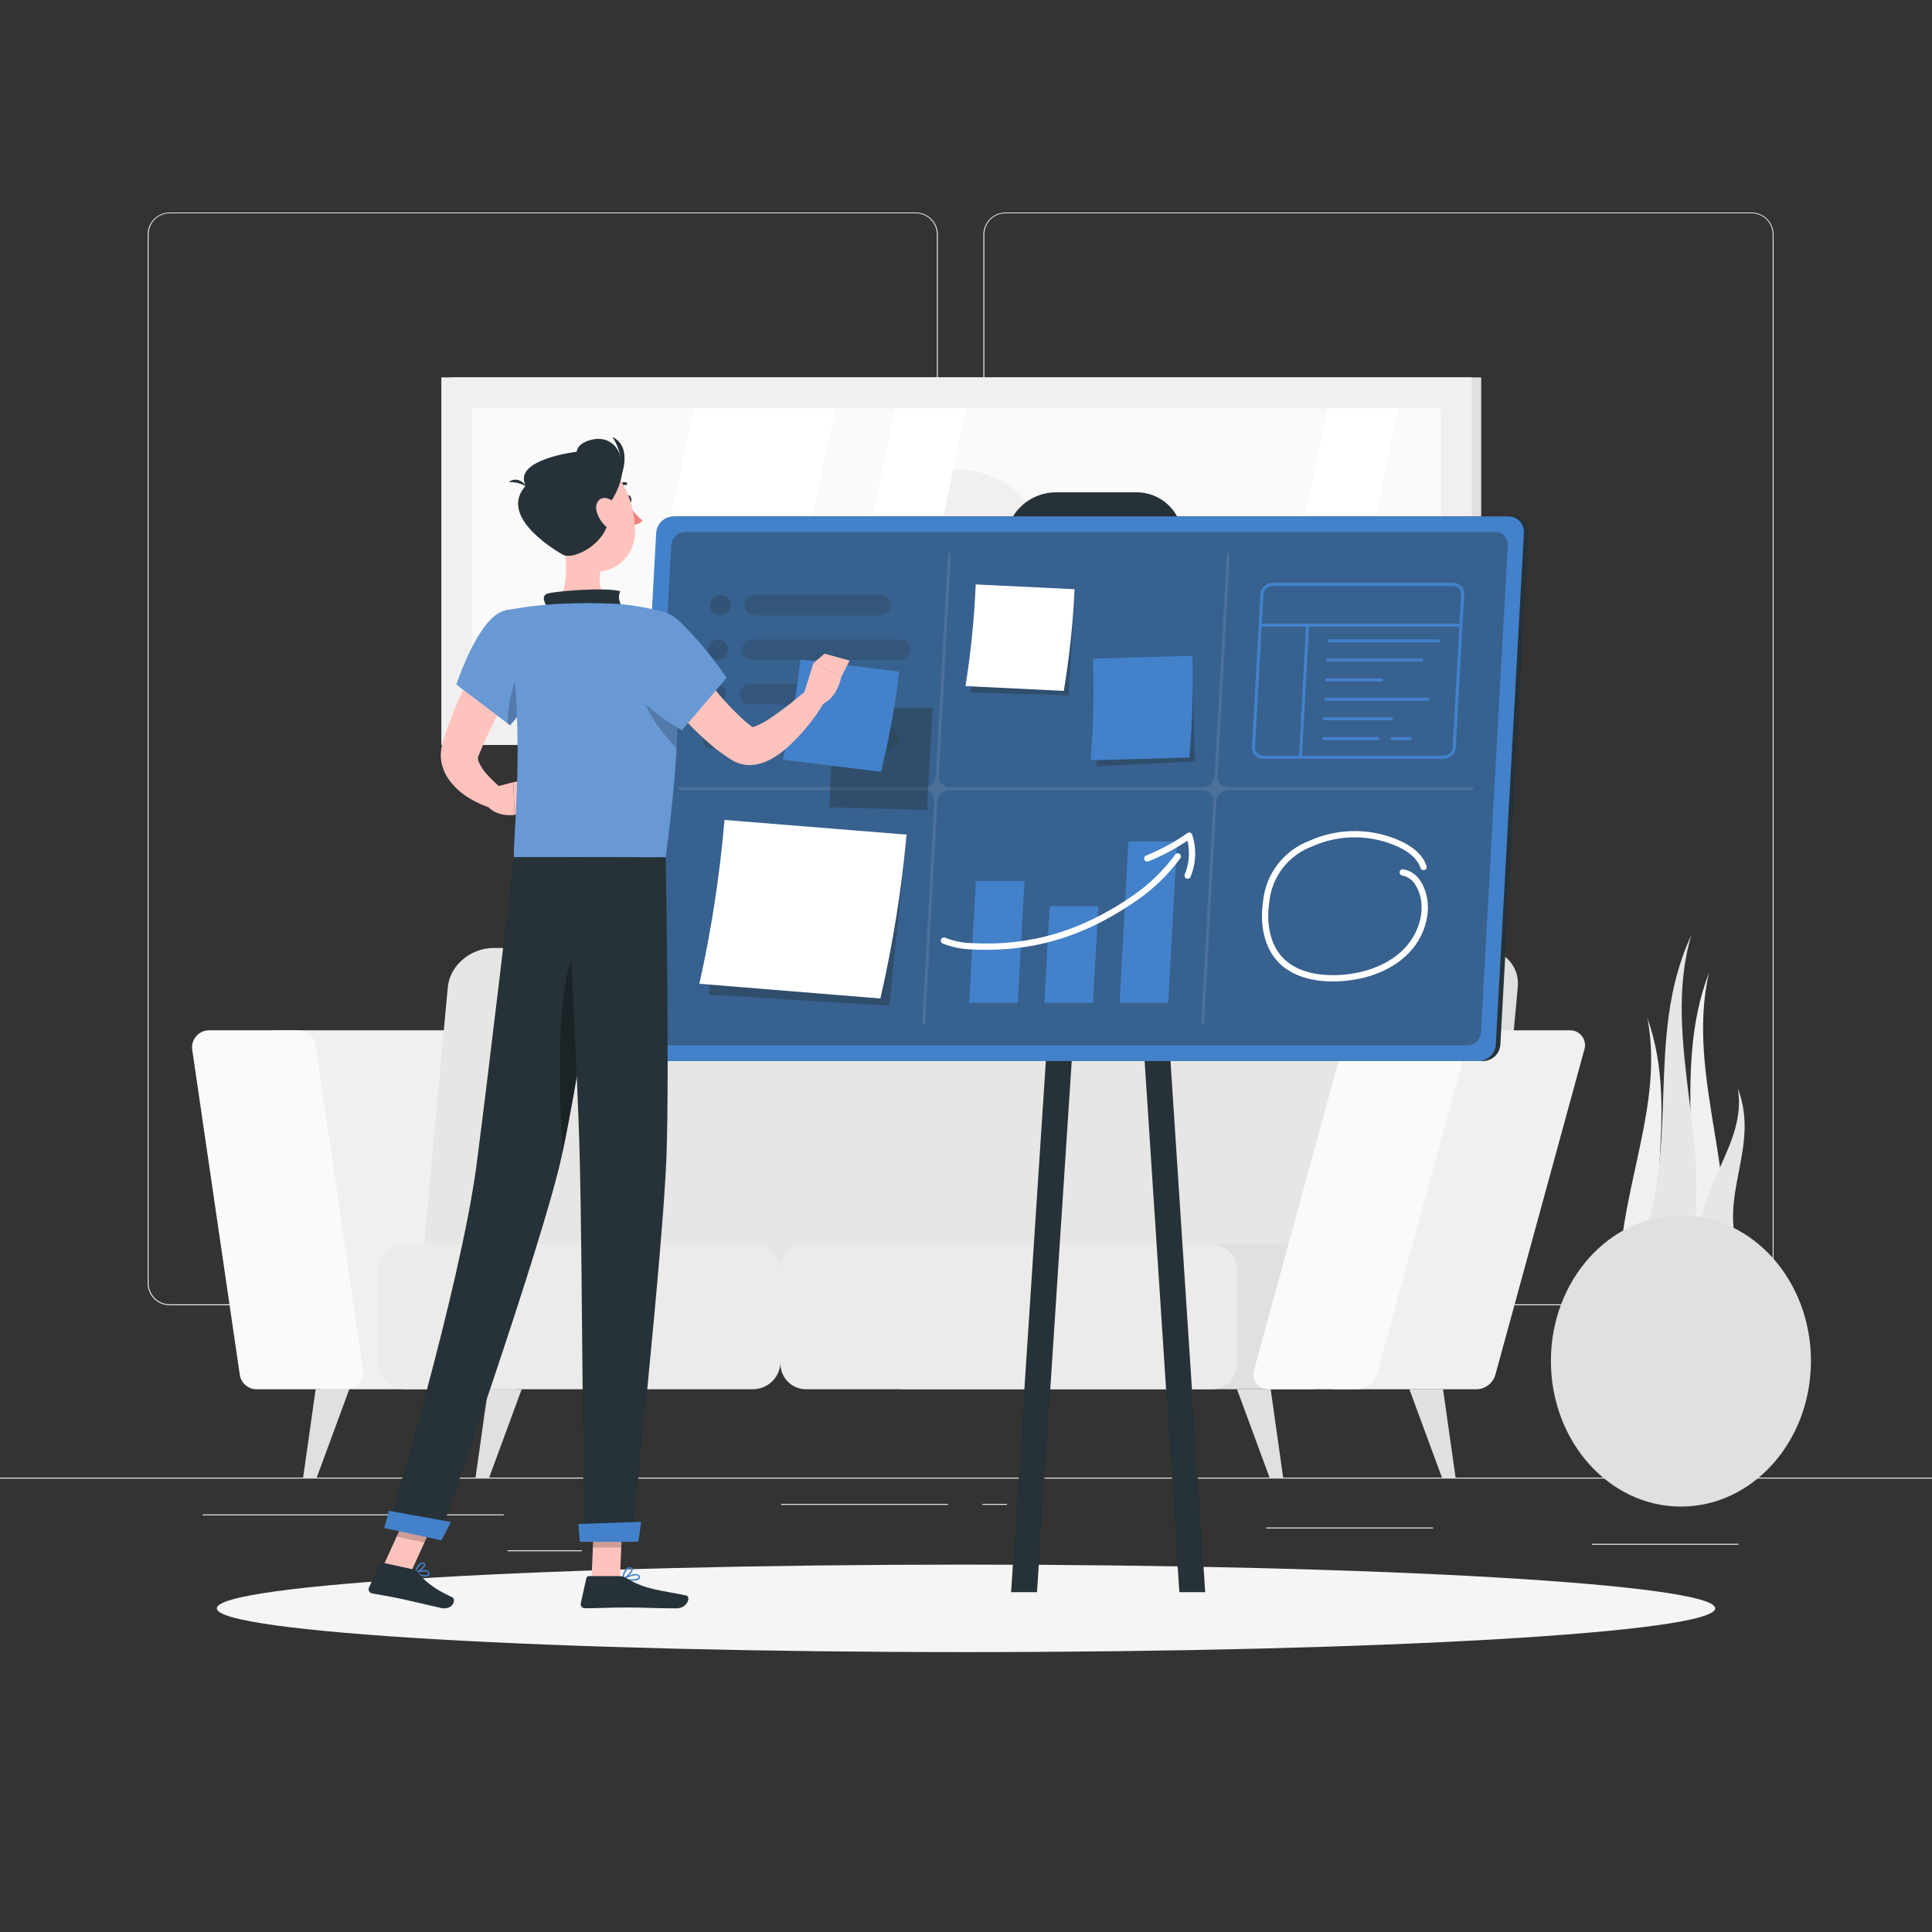 <svg width="137" height="137" viewBox="0 0 137 137" fill="none" xmlns="http://www.w3.org/2000/svg">
<rect x="0" y="0" width="137" height="137" fill="#333333" stroke="none"/>
<path d="M137 104.778H0V104.846H137V104.778Z" fill="#EBEBEB"/>
<path d="M35.721 107.386H14.374V107.454H35.721V107.386Z" fill="#EBEBEB"/>
<path d="M123.273 109.471H112.888V109.54H123.273V109.471Z" fill="#EBEBEB"/>
<path d="M41.254 109.932H35.996V110H41.254V109.932Z" fill="#EBEBEB"/>
<path d="M67.229 106.643H55.395V106.712H67.229V106.643Z" fill="#EBEBEB"/>
<path d="M71.401 106.643H69.667V106.712H71.401V106.643Z" fill="#EBEBEB"/>
<path d="M101.624 108.315H89.782V108.383H101.624V108.315Z" fill="#EBEBEB"/>
<path d="M64.938 92.557H12.031C11.617 92.556 11.22 92.391 10.927 92.098C10.634 91.805 10.47 91.407 10.47 90.993V16.621C10.473 16.209 10.639 15.815 10.932 15.524C11.224 15.234 11.619 15.071 12.031 15.07H64.938C65.353 15.07 65.751 15.235 66.044 15.528C66.338 15.822 66.503 16.22 66.503 16.634V90.993C66.503 91.408 66.338 91.805 66.044 92.099C65.751 92.392 65.353 92.557 64.938 92.557ZM12.031 15.125C11.635 15.126 11.255 15.283 10.975 15.564C10.695 15.844 10.538 16.224 10.538 16.621V90.993C10.538 91.389 10.695 91.769 10.975 92.049C11.255 92.33 11.635 92.488 12.031 92.489H64.938C65.335 92.488 65.715 92.33 65.995 92.05C66.276 91.769 66.433 91.389 66.434 90.993V16.621C66.433 16.224 66.276 15.844 65.995 15.564C65.715 15.283 65.335 15.126 64.938 15.125H12.031Z" fill="#EBEBEB"/>
<path d="M124.207 92.557H71.297C70.883 92.556 70.485 92.391 70.192 92.098C69.899 91.805 69.734 91.407 69.733 90.993V16.621C69.737 16.208 69.904 15.814 70.197 15.524C70.49 15.234 70.885 15.071 71.297 15.07H124.207C124.618 15.071 125.013 15.235 125.305 15.525C125.597 15.816 125.762 16.209 125.766 16.621V90.993C125.766 91.407 125.602 91.804 125.31 92.097C125.017 92.39 124.621 92.556 124.207 92.557ZM71.297 15.125C70.901 15.126 70.521 15.283 70.24 15.564C69.96 15.844 69.802 16.224 69.801 16.621V90.993C69.802 91.389 69.96 91.769 70.24 92.05C70.521 92.33 70.901 92.488 71.297 92.489H124.207C124.603 92.488 124.984 92.33 125.264 92.05C125.544 91.769 125.702 91.389 125.703 90.993V16.621C125.702 16.224 125.544 15.844 125.264 15.564C124.984 15.283 124.603 15.126 124.207 15.125H71.297Z" fill="#EBEBEB"/>
<path d="M36.406 98.514H22.942C22.652 98.514 22.371 98.409 22.152 98.219C21.932 98.028 21.789 97.766 21.747 97.478L18.377 74.443C18.352 74.271 18.364 74.096 18.413 73.929C18.461 73.763 18.545 73.608 18.659 73.477C18.773 73.346 18.913 73.24 19.071 73.168C19.229 73.096 19.401 73.059 19.574 73.059H33.036C33.326 73.059 33.607 73.163 33.826 73.353C34.045 73.543 34.189 73.805 34.231 74.092L37.601 97.13C37.626 97.302 37.614 97.477 37.566 97.643C37.517 97.81 37.433 97.964 37.32 98.095C37.207 98.227 37.066 98.332 36.909 98.404C36.751 98.476 36.58 98.514 36.406 98.514Z" fill="#F0F0F0"/>
<path d="M24.545 98.514H18.196C17.906 98.514 17.625 98.409 17.405 98.219C17.186 98.029 17.043 97.766 17.002 97.478L13.631 74.443C13.606 74.271 13.618 74.096 13.667 73.93C13.715 73.763 13.799 73.609 13.912 73.478C14.026 73.347 14.166 73.241 14.324 73.169C14.481 73.097 14.653 73.059 14.826 73.059H21.175C21.465 73.059 21.745 73.164 21.965 73.353C22.185 73.543 22.329 73.805 22.372 74.092L25.739 97.13C25.765 97.302 25.753 97.477 25.704 97.643C25.656 97.81 25.572 97.964 25.459 98.095C25.345 98.227 25.205 98.332 25.047 98.404C24.89 98.476 24.718 98.514 24.545 98.514Z" fill="#FAFAFA"/>
<path d="M104.893 67.22H39.456C37.793 67.22 36.332 68.467 36.19 70.004L34.546 87.79C34.403 89.327 35.642 90.573 37.286 90.573H102.717C104.38 90.573 105.841 89.327 105.983 87.79L107.627 70.004C107.786 68.467 106.556 67.22 104.893 67.22Z" fill="#E0E0E0"/>
<path d="M100.451 67.22H35.02C33.357 67.22 31.896 68.467 31.754 70.004L30.11 87.79C29.967 89.327 31.206 90.573 32.85 90.573H98.281C99.944 90.573 101.407 89.327 101.547 87.79L103.191 70.004C103.345 68.467 102.114 67.22 100.451 67.22Z" fill="#E6E6E6"/>
<path d="M55.348 96.544V90.209C55.348 89.121 54.466 88.239 53.378 88.239H28.732C27.644 88.239 26.762 89.121 26.762 90.209V96.544C26.762 97.632 27.644 98.514 28.732 98.514H53.378C54.466 98.514 55.348 97.632 55.348 96.544Z" fill="#EBEBEB"/>
<path d="M94.766 96.711V90.042C94.766 89.046 93.958 88.239 92.963 88.239H64.198C63.203 88.239 62.395 89.046 62.395 90.042V96.711C62.395 97.707 63.203 98.514 64.198 98.514H92.963C93.958 98.514 94.766 97.707 94.766 96.711Z" fill="#E0E0E0"/>
<path d="M87.716 96.708V90.039C87.716 89.043 86.909 88.236 85.913 88.236H57.148C56.153 88.236 55.346 89.043 55.346 90.039V96.708C55.346 97.704 56.153 98.511 57.148 98.511H85.913C86.909 98.511 87.716 97.704 87.716 96.708Z" fill="#EBEBEB"/>
<path d="M104.714 98.514H94.7C94.531 98.518 94.364 98.481 94.213 98.407C94.061 98.332 93.93 98.223 93.83 98.087C93.73 97.951 93.664 97.794 93.637 97.627C93.611 97.461 93.624 97.29 93.678 97.13L99.98 74.092C100.062 73.801 100.236 73.544 100.475 73.358C100.714 73.172 101.006 73.068 101.309 73.059H111.323C111.492 73.056 111.658 73.093 111.809 73.168C111.96 73.242 112.091 73.352 112.191 73.487C112.291 73.623 112.357 73.78 112.383 73.947C112.41 74.113 112.396 74.283 112.343 74.443L106.041 97.478C105.959 97.77 105.787 98.028 105.548 98.214C105.309 98.401 105.017 98.506 104.714 98.514Z" fill="#F0F0F0"/>
<path d="M96.3 98.514H89.951C89.783 98.517 89.616 98.48 89.465 98.406C89.314 98.331 89.183 98.222 89.083 98.086C88.984 97.95 88.918 97.793 88.891 97.627C88.865 97.46 88.879 97.29 88.932 97.13L95.234 74.092C95.316 73.801 95.49 73.543 95.729 73.358C95.968 73.172 96.26 73.067 96.563 73.059H102.914C103.083 73.056 103.25 73.092 103.401 73.167C103.553 73.241 103.684 73.35 103.784 73.486C103.884 73.622 103.95 73.779 103.977 73.946C104.003 74.113 103.99 74.283 103.936 74.443L97.634 97.478C97.552 97.771 97.378 98.029 97.138 98.216C96.897 98.402 96.604 98.507 96.3 98.514Z" fill="#FAFAFA"/>
<path d="M90.99 104.778H90.026L87.716 98.514H90.105L90.99 104.778Z" fill="#E0E0E0"/>
<path d="M103.216 104.778H102.251L99.941 98.514H102.328L103.216 104.778Z" fill="#E0E0E0"/>
<path d="M33.721 104.778H34.686L36.993 98.514H34.606L33.721 104.778Z" fill="#E0E0E0"/>
<path d="M21.495 104.778H22.46L24.767 98.514H22.383L21.495 104.778Z" fill="#E0E0E0"/>
<path d="M105.033 26.762H31.968V52.822H105.033V26.762Z" fill="#E0E0E0"/>
<path d="M104.361 26.762H31.296V52.822H104.361V26.762Z" fill="#F0F0F0"/>
<path d="M102.172 50.63V28.953L33.491 28.953V50.63H102.172Z" fill="#FAFAFA"/>
<path d="M67.831 46.289C71.421 46.289 74.331 43.38 74.331 39.79C74.331 36.201 71.421 33.291 67.831 33.291C64.242 33.291 61.332 36.201 61.332 39.79C61.332 43.38 64.242 46.289 67.831 46.289Z" fill="#F0F0F0"/>
<path d="M44.637 50.63L49.191 28.953H59.236L54.685 50.63H44.637Z" fill="white"/>
<path d="M58.924 50.63L63.478 28.953H68.5L63.949 50.63H58.924Z" fill="white"/>
<path d="M89.595 50.63L94.149 28.953H99.171L94.62 50.63H89.595Z" fill="white"/>
<path d="M121.185 68.982C119.48 76.38 123.651 84.003 121.944 91.39L120.256 91.319L118.568 91.25C121.398 83.907 118.368 76.323 121.185 68.982Z" fill="#F0F0F0"/>
<path d="M116.814 72.185C118.212 79.249 113.729 86.313 115.127 93.376H118.505C115.981 86.31 119.338 79.249 116.814 72.185Z" fill="#F0F0F0"/>
<path d="M119.935 66.308C117.699 73.84 121.853 81.97 119.617 89.502L117.782 89.329L115.946 89.16C119.406 81.745 116.475 73.731 119.935 66.308Z" fill="#E6E6E6"/>
<path d="M123.226 77.161C123.947 81.233 119.938 84.436 120.648 88.51L122.018 88.76L123.388 89.009C121.744 84.77 124.853 81.4 123.226 77.161Z" fill="#E6E6E6"/>
<path d="M119.196 106.833C124.288 106.833 128.416 102.21 128.416 96.508C128.416 90.806 124.288 86.184 119.196 86.184C114.104 86.184 109.976 90.806 109.976 96.508C109.976 102.21 114.104 106.833 119.196 106.833Z" fill="#E0E0E0"/>
<path d="M68.5 117.151C97.841 117.151 121.626 115.763 121.626 114.05C121.626 112.337 97.841 110.948 68.5 110.948C39.159 110.948 15.374 112.337 15.374 114.05C15.374 115.763 39.159 117.151 68.5 117.151Z" fill="#F5F5F5"/>
<path d="M105.161 75.238H45.95C45.8 75.238 45.653 75.208 45.515 75.149C45.378 75.09 45.254 75.003 45.152 74.895C45.049 74.786 44.97 74.658 44.919 74.517C44.867 74.377 44.845 74.228 44.854 74.079L46.854 37.776C46.875 37.465 47.013 37.172 47.24 36.958C47.467 36.743 47.767 36.621 48.079 36.617H107.29C107.44 36.617 107.588 36.648 107.725 36.706C107.862 36.765 107.986 36.852 108.088 36.96C108.191 37.069 108.27 37.197 108.322 37.338C108.373 37.478 108.395 37.627 108.386 37.776L106.392 74.079C106.371 74.392 106.233 74.686 106.005 74.901C105.776 75.116 105.475 75.236 105.161 75.238Z" fill="#263238"/>
<path d="M80.252 42.791H74.528C74.08 42.796 73.635 42.709 73.222 42.534C72.808 42.36 72.436 42.101 72.127 41.776C71.818 41.45 71.58 41.065 71.427 40.643C71.275 40.221 71.211 39.772 71.24 39.325L71.298 38.267C71.359 37.364 71.758 36.518 72.415 35.896C73.072 35.274 73.939 34.922 74.843 34.91H80.564C81.013 34.905 81.458 34.993 81.871 35.168C82.284 35.342 82.656 35.6 82.965 35.926C83.273 36.251 83.512 36.637 83.664 37.059C83.817 37.48 83.881 37.929 83.853 38.377L83.795 39.434C83.733 40.336 83.334 41.181 82.678 41.803C82.022 42.424 81.156 42.777 80.252 42.791Z" fill="#263238"/>
<path d="M85.463 112.904H83.63L78.581 35.719H80.416L85.463 112.904Z" fill="#263238"/>
<path d="M71.698 112.904H73.534L78.581 35.719H76.748L71.698 112.904Z" fill="#263238"/>
<path d="M104.846 75.238H45.635C45.486 75.238 45.338 75.208 45.2 75.149C45.063 75.09 44.939 75.003 44.837 74.895C44.734 74.786 44.655 74.658 44.603 74.517C44.552 74.377 44.53 74.228 44.539 74.079L46.531 37.776C46.552 37.465 46.69 37.172 46.917 36.958C47.144 36.743 47.443 36.621 47.756 36.617H106.967C107.116 36.617 107.264 36.648 107.402 36.706C107.539 36.765 107.663 36.852 107.765 36.96C107.868 37.069 107.947 37.197 107.998 37.338C108.05 37.478 108.072 37.627 108.063 37.776L106.068 74.079C106.048 74.39 105.911 74.683 105.685 74.898C105.458 75.113 105.159 75.234 104.846 75.238Z" fill="#4381CA"/>
<path opacity="0.4" d="M46.58 74.125C46.461 74.127 46.342 74.103 46.232 74.056C46.121 74.01 46.022 73.941 45.94 73.854C45.857 73.767 45.794 73.664 45.753 73.551C45.712 73.439 45.696 73.319 45.704 73.199L47.602 38.656C47.618 38.407 47.728 38.173 47.908 38.002C48.089 37.83 48.328 37.733 48.578 37.73H106.038C106.158 37.728 106.277 37.752 106.387 37.798C106.497 37.845 106.597 37.914 106.679 38.001C106.762 38.088 106.825 38.191 106.866 38.304C106.906 38.417 106.923 38.536 106.915 38.656L105.016 73.199C105 73.448 104.891 73.683 104.709 73.854C104.528 74.026 104.288 74.123 104.038 74.125H46.58Z" fill="#263238"/>
<path opacity="0.1" d="M104.394 55.817H87.091C86.99 55.818 86.889 55.798 86.795 55.759C86.701 55.719 86.617 55.66 86.546 55.587C86.477 55.513 86.422 55.425 86.388 55.329C86.353 55.234 86.339 55.132 86.346 55.03L87.209 39.305C87.21 39.291 87.208 39.277 87.203 39.263C87.198 39.25 87.191 39.238 87.181 39.227C87.171 39.217 87.159 39.208 87.146 39.202C87.133 39.197 87.119 39.193 87.105 39.193C87.075 39.194 87.046 39.206 87.024 39.226C87.002 39.247 86.989 39.275 86.987 39.305L86.124 55.03C86.11 55.24 86.018 55.437 85.865 55.583C85.713 55.728 85.513 55.812 85.302 55.817H67.322C67.22 55.818 67.12 55.798 67.026 55.759C66.932 55.719 66.847 55.66 66.777 55.587C66.707 55.513 66.653 55.425 66.619 55.329C66.584 55.234 66.57 55.132 66.577 55.03L67.44 39.305C67.441 39.291 67.439 39.277 67.434 39.263C67.429 39.25 67.421 39.238 67.412 39.227C67.402 39.217 67.39 39.208 67.377 39.202C67.364 39.197 67.35 39.193 67.336 39.193C67.306 39.194 67.277 39.206 67.255 39.226C67.233 39.247 67.22 39.275 67.218 39.305L66.355 55.03C66.341 55.24 66.249 55.437 66.096 55.583C65.944 55.728 65.743 55.812 65.533 55.817H48.224C48.194 55.816 48.165 55.828 48.143 55.849C48.121 55.87 48.108 55.899 48.107 55.929C48.106 55.943 48.108 55.957 48.113 55.97C48.118 55.984 48.125 55.996 48.135 56.006C48.145 56.016 48.157 56.025 48.17 56.03C48.183 56.036 48.197 56.038 48.211 56.038H65.506C65.608 56.038 65.709 56.058 65.802 56.097C65.896 56.137 65.981 56.196 66.051 56.27C66.121 56.344 66.174 56.432 66.209 56.528C66.243 56.624 66.258 56.726 66.251 56.828L65.388 72.55C65.386 72.564 65.388 72.579 65.392 72.593C65.397 72.606 65.404 72.619 65.414 72.63C65.424 72.64 65.436 72.649 65.45 72.654C65.463 72.66 65.477 72.663 65.492 72.662C65.522 72.662 65.551 72.65 65.573 72.629C65.594 72.608 65.608 72.58 65.61 72.55L66.473 56.828C66.486 56.617 66.578 56.419 66.73 56.273C66.882 56.127 67.084 56.043 67.295 56.038H85.266C85.37 56.034 85.474 56.051 85.571 56.09C85.668 56.128 85.755 56.187 85.828 56.261C85.9 56.336 85.957 56.424 85.993 56.522C86.028 56.62 86.043 56.724 86.036 56.828L85.173 72.55C85.172 72.564 85.173 72.579 85.178 72.593C85.182 72.606 85.19 72.619 85.2 72.63C85.21 72.64 85.222 72.649 85.235 72.654C85.249 72.66 85.263 72.663 85.277 72.662C85.308 72.662 85.336 72.65 85.358 72.629C85.38 72.608 85.393 72.58 85.395 72.55L86.258 56.828C86.271 56.617 86.363 56.419 86.515 56.273C86.668 56.127 86.869 56.043 87.08 56.038H104.375C104.405 56.038 104.433 56.026 104.455 56.006C104.477 55.986 104.49 55.959 104.493 55.929C104.494 55.915 104.492 55.901 104.488 55.888C104.484 55.875 104.477 55.862 104.468 55.852C104.458 55.841 104.447 55.833 104.435 55.827C104.422 55.821 104.408 55.817 104.394 55.817Z" fill="white"/>
<path opacity="0.4" d="M76.186 42.043H69.24L68.851 49.109L75.789 49.295L76.186 42.043Z" fill="#263238"/>
<path d="M75.435 48.991L68.462 48.651C68.846 46.265 69.088 43.858 69.188 41.443L76.2 41.782C76.087 44.198 75.832 46.605 75.435 48.991Z" fill="white"/>
<path opacity="0.4" d="M84.562 46.764L77.606 47.295L77.759 54.337L84.719 53.992L84.562 46.764Z" fill="#263238"/>
<path d="M84.34 53.718L77.331 53.912C77.533 51.514 77.591 49.106 77.506 46.701L84.554 46.501C84.626 48.908 84.555 51.318 84.34 53.718Z" fill="#4381CA"/>
<path opacity="0.4" d="M64.248 59.611L51.425 59.124L50.271 70.53L63.067 71.32L64.248 59.611Z" fill="#263238"/>
<path d="M62.428 70.804L49.594 69.76C50.447 65.932 51.042 62.051 51.375 58.143L64.286 59.184C63.93 63.095 63.309 66.977 62.428 70.804Z" fill="white"/>
<g style="mix-blend-mode:multiply" opacity="0.3">
<path d="M51.049 43.64C50.956 43.641 50.863 43.622 50.777 43.585C50.691 43.548 50.614 43.495 50.55 43.427C50.485 43.359 50.436 43.279 50.404 43.191C50.372 43.103 50.358 43.01 50.364 42.917C50.378 42.723 50.465 42.541 50.606 42.408C50.748 42.274 50.934 42.199 51.129 42.196C51.222 42.195 51.314 42.214 51.4 42.251C51.486 42.287 51.563 42.341 51.627 42.409C51.691 42.477 51.74 42.557 51.772 42.645C51.804 42.733 51.817 42.826 51.811 42.919C51.797 43.113 51.711 43.294 51.57 43.428C51.429 43.561 51.243 43.637 51.049 43.64Z" fill="#263238"/>
<path opacity="0.8" d="M62.379 43.64H53.482C53.389 43.641 53.296 43.622 53.211 43.585C53.125 43.548 53.047 43.495 52.983 43.427C52.919 43.359 52.87 43.279 52.839 43.191C52.807 43.103 52.794 43.01 52.8 42.917C52.812 42.722 52.898 42.54 53.039 42.406C53.18 42.271 53.367 42.196 53.562 42.193H62.472C62.565 42.193 62.658 42.211 62.744 42.248C62.83 42.285 62.907 42.339 62.971 42.406C63.035 42.474 63.085 42.554 63.117 42.642C63.149 42.73 63.163 42.823 63.157 42.917C63.143 43.113 63.055 43.297 62.91 43.432C62.766 43.566 62.576 43.641 62.379 43.64Z" fill="#263238"/>
<path d="M50.876 46.794C50.783 46.795 50.69 46.776 50.604 46.74C50.518 46.703 50.44 46.649 50.376 46.581C50.312 46.514 50.262 46.433 50.23 46.345C50.199 46.257 50.185 46.164 50.191 46.07C50.205 45.874 50.292 45.691 50.435 45.556C50.578 45.422 50.768 45.347 50.964 45.347C51.057 45.346 51.15 45.365 51.236 45.402C51.321 45.438 51.398 45.492 51.462 45.56C51.526 45.628 51.576 45.708 51.608 45.796C51.639 45.884 51.652 45.977 51.646 46.07C51.633 46.266 51.546 46.449 51.404 46.583C51.261 46.718 51.072 46.793 50.876 46.794Z" fill="#263238"/>
<path opacity="0.8" d="M63.782 46.794H53.309C53.216 46.794 53.123 46.776 53.038 46.739C52.952 46.702 52.874 46.648 52.81 46.581C52.746 46.513 52.696 46.432 52.664 46.345C52.632 46.257 52.619 46.163 52.624 46.07C52.638 45.876 52.724 45.694 52.866 45.56C53.007 45.426 53.194 45.35 53.389 45.347H63.861C63.954 45.346 64.047 45.365 64.133 45.402C64.219 45.438 64.296 45.492 64.36 45.56C64.425 45.628 64.474 45.708 64.506 45.796C64.538 45.884 64.552 45.977 64.546 46.07C64.532 46.265 64.446 46.447 64.305 46.581C64.163 46.715 63.976 46.791 63.782 46.794Z" fill="#263238"/>
<path d="M50.69 49.945C50.597 49.946 50.505 49.927 50.419 49.891C50.333 49.855 50.256 49.801 50.192 49.733C50.128 49.666 50.078 49.586 50.047 49.498C50.015 49.41 50.002 49.317 50.008 49.224C50.02 49.03 50.106 48.847 50.247 48.713C50.388 48.579 50.575 48.503 50.77 48.501C50.863 48.5 50.956 48.518 51.042 48.555C51.128 48.591 51.206 48.645 51.27 48.713C51.334 48.781 51.384 48.861 51.416 48.949C51.447 49.037 51.461 49.131 51.455 49.224C51.441 49.418 51.355 49.6 51.213 49.734C51.071 49.867 50.885 49.943 50.69 49.945Z" fill="#263238"/>
<path opacity="0.8" d="M58.233 49.945H53.134C53.041 49.946 52.949 49.927 52.863 49.891C52.777 49.855 52.7 49.801 52.636 49.733C52.572 49.666 52.523 49.586 52.491 49.498C52.459 49.41 52.446 49.317 52.452 49.224C52.465 49.03 52.55 48.847 52.691 48.713C52.832 48.579 53.019 48.503 53.214 48.501H58.313C58.406 48.5 58.499 48.518 58.585 48.555C58.671 48.591 58.748 48.645 58.812 48.713C58.877 48.781 58.926 48.862 58.957 48.95C58.989 49.038 59.002 49.131 58.995 49.224C58.982 49.418 58.897 49.6 58.755 49.733C58.614 49.867 58.428 49.942 58.233 49.945Z" fill="#263238"/>
<path opacity="0.8" d="M62.954 53.099H57.855C57.762 53.099 57.669 53.08 57.584 53.044C57.498 53.007 57.421 52.953 57.357 52.885C57.293 52.817 57.243 52.737 57.212 52.649C57.18 52.562 57.167 52.468 57.173 52.375C57.186 52.181 57.271 51.999 57.413 51.865C57.554 51.731 57.74 51.655 57.934 51.652H63.034C63.127 51.651 63.219 51.67 63.305 51.706C63.391 51.743 63.468 51.797 63.532 51.865C63.596 51.933 63.645 52.013 63.677 52.101C63.709 52.189 63.722 52.282 63.716 52.375C63.703 52.569 63.617 52.751 63.476 52.885C63.335 53.019 63.149 53.096 62.954 53.099Z" fill="#263238"/>
<path d="M50.528 53.099C50.435 53.099 50.343 53.08 50.257 53.044C50.171 53.007 50.094 52.953 50.03 52.885C49.966 52.817 49.917 52.737 49.885 52.649C49.853 52.562 49.84 52.468 49.846 52.375C49.859 52.181 49.945 51.999 50.086 51.865C50.227 51.731 50.413 51.655 50.608 51.652C50.701 51.651 50.794 51.67 50.879 51.706C50.965 51.743 51.042 51.797 51.106 51.865C51.17 51.933 51.22 52.013 51.251 52.101C51.283 52.189 51.296 52.282 51.29 52.375C51.277 52.569 51.191 52.751 51.05 52.885C50.909 53.019 50.723 53.096 50.528 53.099Z" fill="#263238"/>
<path opacity="0.8" d="M55.315 53.099H52.962C52.868 53.099 52.776 53.08 52.69 53.044C52.604 53.007 52.527 52.953 52.463 52.885C52.399 52.817 52.35 52.737 52.318 52.649C52.286 52.562 52.273 52.468 52.279 52.375C52.292 52.181 52.378 51.999 52.519 51.865C52.66 51.731 52.846 51.655 53.041 51.652H55.395C55.488 51.651 55.581 51.669 55.667 51.706C55.753 51.742 55.831 51.796 55.895 51.864C55.959 51.932 56.009 52.012 56.041 52.1C56.072 52.188 56.086 52.282 56.08 52.375C56.066 52.57 55.981 52.752 55.839 52.886C55.697 53.02 55.51 53.096 55.315 53.099Z" fill="#263238"/>
</g>
<path d="M72.649 62.48H69.199L68.725 71.114H72.175L72.649 62.48Z" fill="#4381CA"/>
<path d="M77.885 64.261H74.433L74.057 71.114H77.507L77.885 64.261Z" fill="#4381CA"/>
<path d="M83.466 59.664H80.017L79.389 71.114H82.839L83.466 59.664Z" fill="#4381CA"/>
<path d="M69.969 67.352C69.626 67.352 69.281 67.352 68.933 67.325C68.217 67.312 67.51 67.169 66.845 66.903C66.791 66.878 66.749 66.833 66.728 66.778C66.707 66.722 66.709 66.661 66.733 66.607C66.745 66.58 66.762 66.556 66.784 66.536C66.805 66.516 66.83 66.5 66.858 66.49C66.885 66.48 66.915 66.475 66.944 66.477C66.973 66.478 67.002 66.485 67.029 66.497C67.64 66.739 68.29 66.869 68.947 66.881C73.087 67.094 76.712 66.015 80.362 63.489C81.5 62.697 82.503 61.725 83.329 60.611C83.345 60.586 83.365 60.563 83.39 60.546C83.415 60.528 83.443 60.516 83.472 60.51C83.502 60.503 83.533 60.503 83.562 60.509C83.592 60.515 83.62 60.527 83.645 60.544C83.67 60.562 83.691 60.584 83.707 60.609C83.723 60.635 83.734 60.664 83.738 60.694C83.743 60.723 83.741 60.754 83.733 60.783C83.726 60.812 83.712 60.84 83.693 60.864C82.843 62.021 81.805 63.027 80.622 63.842C77.197 66.228 73.786 67.352 69.969 67.352Z" fill="white"/>
<path d="M84.217 62.316C84.18 62.316 84.144 62.307 84.112 62.29C84.08 62.273 84.052 62.248 84.032 62.217C84.012 62.187 83.999 62.152 83.996 62.116C83.992 62.079 83.998 62.043 84.011 62.009C84.325 61.25 84.392 60.411 84.203 59.611C83.338 60.194 82.414 60.684 81.447 61.075C81.42 61.087 81.39 61.093 81.361 61.093C81.331 61.094 81.302 61.089 81.274 61.077C81.246 61.066 81.221 61.05 81.2 61.029C81.179 61.008 81.163 60.983 81.152 60.955C81.14 60.928 81.135 60.898 81.135 60.868C81.136 60.839 81.142 60.809 81.154 60.782C81.166 60.755 81.183 60.731 81.205 60.71C81.226 60.69 81.252 60.674 81.28 60.664C82.312 60.247 83.293 59.712 84.203 59.072C84.232 59.053 84.264 59.04 84.298 59.036C84.332 59.031 84.367 59.034 84.399 59.045C84.432 59.056 84.462 59.074 84.486 59.098C84.51 59.122 84.529 59.152 84.54 59.184C84.859 60.164 84.817 61.227 84.422 62.179C84.406 62.219 84.377 62.254 84.341 62.279C84.304 62.303 84.261 62.316 84.217 62.316Z" fill="white"/>
<path d="M102.386 53.805H89.552C89.445 53.806 89.34 53.785 89.243 53.744C89.145 53.702 89.057 53.641 88.984 53.564C88.912 53.487 88.855 53.395 88.82 53.295C88.784 53.195 88.769 53.089 88.776 52.983L89.374 42.133C89.388 41.916 89.483 41.713 89.641 41.564C89.798 41.415 90.006 41.33 90.223 41.327H103.06C103.166 41.327 103.271 41.348 103.368 41.39C103.465 41.431 103.553 41.493 103.625 41.57C103.698 41.647 103.754 41.738 103.789 41.838C103.825 41.938 103.84 42.044 103.832 42.149L103.235 53C103.221 53.216 103.125 53.419 102.968 53.569C102.811 53.718 102.603 53.802 102.386 53.805ZM90.223 41.552C90.062 41.554 89.908 41.617 89.792 41.727C89.675 41.838 89.605 41.989 89.595 42.149L88.998 53C88.993 53.075 89.004 53.15 89.029 53.221C89.055 53.291 89.094 53.356 89.145 53.41C89.197 53.465 89.259 53.509 89.328 53.539C89.397 53.568 89.471 53.584 89.546 53.583H102.38C102.541 53.582 102.695 53.519 102.812 53.408C102.928 53.297 102.998 53.147 103.008 52.986L103.605 42.136C103.61 42.06 103.6 41.985 103.574 41.913C103.549 41.842 103.509 41.777 103.457 41.722C103.405 41.667 103.343 41.624 103.273 41.595C103.204 41.566 103.13 41.551 103.054 41.552H90.223Z" fill="#4381CA"/>
<path d="M103.6 44.443H89.352C89.325 44.439 89.301 44.425 89.284 44.405C89.266 44.385 89.257 44.359 89.257 44.332C89.257 44.305 89.266 44.279 89.284 44.259C89.301 44.239 89.325 44.225 89.352 44.221H103.6C103.616 44.218 103.632 44.219 103.648 44.224C103.663 44.228 103.678 44.236 103.69 44.246C103.703 44.257 103.712 44.27 103.719 44.285C103.726 44.3 103.73 44.316 103.73 44.332C103.73 44.348 103.726 44.364 103.719 44.379C103.712 44.394 103.703 44.407 103.69 44.417C103.678 44.428 103.663 44.435 103.648 44.44C103.632 44.444 103.616 44.445 103.6 44.443Z" fill="#4381CA"/>
<path d="M92.212 53.805C92.183 53.803 92.156 53.79 92.136 53.768C92.117 53.746 92.106 53.717 92.108 53.688L92.612 44.325C92.613 44.31 92.617 44.296 92.623 44.283C92.629 44.27 92.638 44.258 92.649 44.248C92.66 44.238 92.673 44.231 92.687 44.226C92.701 44.222 92.715 44.22 92.73 44.221C92.759 44.223 92.787 44.236 92.806 44.259C92.826 44.281 92.836 44.309 92.834 44.339L92.322 53.704C92.319 53.731 92.306 53.757 92.286 53.776C92.266 53.794 92.24 53.805 92.212 53.805Z" fill="#4381CA"/>
<path d="M101.969 45.555H94.24C94.213 45.551 94.189 45.538 94.172 45.517C94.155 45.497 94.145 45.471 94.145 45.444C94.145 45.417 94.155 45.392 94.172 45.371C94.189 45.351 94.213 45.337 94.24 45.333H101.969C101.985 45.331 102.002 45.332 102.017 45.336C102.033 45.341 102.048 45.348 102.06 45.359C102.072 45.369 102.082 45.383 102.089 45.397C102.096 45.412 102.099 45.428 102.099 45.444C102.099 45.461 102.096 45.477 102.089 45.491C102.082 45.506 102.072 45.519 102.06 45.53C102.048 45.54 102.033 45.548 102.017 45.552C102.002 45.557 101.985 45.558 101.969 45.555Z" fill="#4381CA"/>
<path d="M100.805 46.92H94.166C94.15 46.922 94.133 46.921 94.118 46.917C94.102 46.913 94.088 46.905 94.076 46.894C94.063 46.884 94.053 46.871 94.046 46.856C94.04 46.841 94.036 46.825 94.036 46.809C94.036 46.793 94.04 46.777 94.046 46.762C94.053 46.747 94.063 46.734 94.076 46.724C94.088 46.713 94.102 46.705 94.118 46.701C94.133 46.696 94.15 46.695 94.166 46.698H100.805C100.821 46.695 100.837 46.696 100.853 46.701C100.869 46.705 100.883 46.713 100.895 46.724C100.908 46.734 100.918 46.747 100.925 46.762C100.931 46.777 100.935 46.793 100.935 46.809C100.935 46.825 100.931 46.841 100.925 46.856C100.918 46.871 100.908 46.884 100.895 46.894C100.883 46.905 100.869 46.913 100.853 46.917C100.837 46.921 100.821 46.922 100.805 46.92Z" fill="#4381CA"/>
<path d="M97.953 48.328H94.089C94.073 48.331 94.057 48.33 94.041 48.325C94.026 48.321 94.011 48.313 93.999 48.303C93.987 48.292 93.977 48.279 93.97 48.264C93.963 48.249 93.96 48.233 93.96 48.217C93.96 48.201 93.963 48.185 93.97 48.17C93.977 48.155 93.987 48.142 93.999 48.132C94.011 48.121 94.026 48.114 94.041 48.109C94.057 48.105 94.073 48.104 94.089 48.106H97.953C97.969 48.104 97.985 48.105 98.001 48.109C98.016 48.114 98.031 48.121 98.043 48.132C98.055 48.142 98.065 48.155 98.072 48.17C98.079 48.185 98.082 48.201 98.082 48.217C98.082 48.233 98.079 48.249 98.072 48.264C98.065 48.279 98.055 48.292 98.043 48.303C98.031 48.313 98.016 48.321 98.001 48.325C97.985 48.33 97.969 48.331 97.953 48.328Z" fill="#4381CA"/>
<path d="M98.654 51.079H93.938C93.922 51.082 93.906 51.081 93.89 51.076C93.875 51.072 93.86 51.064 93.848 51.054C93.836 51.043 93.826 51.03 93.819 51.015C93.812 51 93.809 50.984 93.809 50.968C93.809 50.952 93.812 50.936 93.819 50.921C93.826 50.906 93.836 50.893 93.848 50.883C93.86 50.872 93.875 50.864 93.89 50.86C93.906 50.856 93.922 50.855 93.938 50.857H98.654C98.67 50.855 98.686 50.856 98.702 50.86C98.718 50.864 98.732 50.872 98.744 50.883C98.757 50.893 98.767 50.906 98.773 50.921C98.78 50.936 98.784 50.952 98.784 50.968C98.784 50.984 98.78 51 98.773 51.015C98.767 51.03 98.757 51.043 98.744 51.054C98.732 51.064 98.718 51.072 98.702 51.076C98.686 51.081 98.67 51.082 98.654 51.079Z" fill="#4381CA"/>
<path d="M97.725 52.487H93.859C93.833 52.483 93.808 52.47 93.791 52.45C93.774 52.429 93.764 52.403 93.764 52.377C93.764 52.35 93.774 52.324 93.791 52.303C93.808 52.283 93.833 52.27 93.859 52.266H97.725C97.752 52.27 97.776 52.283 97.793 52.303C97.81 52.324 97.82 52.35 97.82 52.377C97.82 52.403 97.81 52.429 97.793 52.45C97.776 52.47 97.752 52.483 97.725 52.487Z" fill="#4381CA"/>
<path d="M99.986 52.487H98.75C98.734 52.49 98.718 52.489 98.702 52.485C98.686 52.48 98.672 52.472 98.659 52.462C98.647 52.451 98.637 52.438 98.63 52.423C98.624 52.409 98.62 52.393 98.62 52.377C98.62 52.36 98.624 52.344 98.63 52.33C98.637 52.315 98.647 52.302 98.659 52.291C98.672 52.281 98.686 52.273 98.702 52.268C98.718 52.264 98.734 52.263 98.75 52.266H99.986C100.002 52.263 100.018 52.264 100.034 52.268C100.049 52.273 100.064 52.281 100.076 52.291C100.089 52.302 100.098 52.315 100.105 52.33C100.112 52.344 100.116 52.36 100.116 52.377C100.116 52.393 100.112 52.409 100.105 52.423C100.098 52.438 100.089 52.451 100.076 52.462C100.064 52.472 100.049 52.48 100.034 52.485C100.018 52.489 100.002 52.49 99.986 52.487Z" fill="#4381CA"/>
<path d="M101.251 49.695H94.012C93.982 49.695 93.954 49.684 93.933 49.663C93.912 49.641 93.9 49.613 93.9 49.583C93.9 49.553 93.912 49.525 93.933 49.504C93.954 49.483 93.982 49.471 94.012 49.471H101.251C101.281 49.471 101.31 49.483 101.331 49.504C101.352 49.525 101.364 49.553 101.364 49.583C101.364 49.613 101.352 49.641 101.331 49.663C101.31 49.684 101.281 49.695 101.251 49.695Z" fill="#4381CA"/>
<path d="M94.503 69.596C92.826 69.596 91.453 69.1 90.601 68.18C89.689 67.196 89.311 65.648 89.563 63.932C89.653 62.981 90.007 62.073 90.585 61.312C91.164 60.551 91.944 59.966 92.837 59.625C93.883 59.153 95.019 58.917 96.166 58.932C97.313 58.947 98.443 59.214 99.476 59.713C100.378 60.165 100.942 60.738 101.156 61.414C101.173 61.471 101.168 61.532 101.141 61.584C101.127 61.61 101.109 61.633 101.087 61.652C101.064 61.671 101.038 61.685 101.01 61.694C100.954 61.712 100.893 61.706 100.841 61.679C100.788 61.652 100.749 61.605 100.731 61.549C100.556 61.001 100.065 60.508 99.276 60.11C98.302 59.64 97.237 59.39 96.156 59.376C95.075 59.362 94.003 59.586 93.018 60.031C92.194 60.342 91.474 60.88 90.941 61.581C90.407 62.283 90.083 63.121 90.004 63.998C89.771 65.579 90.108 66.993 90.927 67.875C92.064 69.106 93.941 69.193 94.972 69.138C96.873 69.032 98.506 68.368 99.575 67.27C100.824 65.982 101.175 64.058 100.397 62.793C100.299 62.61 100.162 62.452 99.996 62.329C99.829 62.206 99.638 62.121 99.435 62.08C99.379 62.072 99.328 62.042 99.293 61.997C99.258 61.952 99.242 61.895 99.247 61.839C99.253 61.782 99.28 61.73 99.323 61.693C99.366 61.656 99.422 61.636 99.479 61.639C99.751 61.681 100.01 61.786 100.235 61.946C100.46 62.105 100.645 62.314 100.775 62.557C101.663 63.993 101.287 66.149 99.901 67.579C98.753 68.76 97.016 69.47 95.002 69.582C94.829 69.596 94.665 69.596 94.503 69.596Z" fill="white"/>
<path d="M37.626 46.399L36.834 47.769L36.061 49.175C35.551 50.115 35.064 51.063 34.62 52.013C34.398 52.493 34.187 52.967 33.995 53.444L33.959 53.531V53.551C33.95 53.562 33.942 53.575 33.935 53.589C33.92 53.615 33.908 53.641 33.896 53.668C33.879 53.772 33.891 53.878 33.929 53.975C34.081 54.349 34.306 54.689 34.59 54.975C34.925 55.335 35.283 55.674 35.661 55.989L35.017 57.359C34.715 57.276 34.419 57.171 34.132 57.047C33.849 56.922 33.575 56.779 33.31 56.619C32.695 56.263 32.167 55.773 31.765 55.186C31.517 54.809 31.353 54.383 31.282 53.937C31.25 53.69 31.25 53.439 31.282 53.192C31.293 53.069 31.314 52.947 31.346 52.827L31.389 52.649L31.422 52.539C31.6 51.992 31.781 51.424 31.995 50.895C32.411 49.821 32.883 48.78 33.392 47.769C33.65 47.265 33.913 46.764 34.192 46.27C34.472 45.777 34.74 45.295 35.069 44.796L37.626 46.399Z" fill="#FFC3BD"/>
<path d="M34.963 55.841L36.401 55.466L36.483 57.789C36.483 57.789 35.357 57.956 34.669 57.269L34.963 55.841Z" fill="#FFC3BD"/>
<path d="M38.442 55.074L38.116 57.115L36.483 57.789L36.401 55.466L38.442 55.074Z" fill="#FFC3BD"/>
<path d="M44.388 35.445C44.421 35.603 44.53 35.719 44.635 35.694C44.739 35.669 44.799 35.527 44.766 35.368C44.733 35.209 44.624 35.094 44.52 35.119C44.415 35.143 44.366 35.286 44.388 35.445Z" fill="#263238"/>
<path d="M44.525 35.719C44.813 36.166 45.162 36.572 45.561 36.924C45.468 37.024 45.355 37.102 45.229 37.153C45.103 37.205 44.968 37.227 44.832 37.22L44.525 35.719Z" fill="#ED847E"/>
<path d="M43.635 34.68C43.611 34.679 43.588 34.669 43.572 34.653C43.562 34.644 43.555 34.634 43.55 34.622C43.545 34.611 43.543 34.598 43.543 34.586C43.543 34.573 43.545 34.561 43.55 34.549C43.555 34.538 43.562 34.527 43.572 34.519C43.673 34.403 43.801 34.315 43.944 34.26C44.087 34.205 44.241 34.185 44.394 34.203C44.406 34.205 44.418 34.21 44.428 34.216C44.439 34.223 44.448 34.232 44.455 34.242C44.462 34.252 44.467 34.264 44.47 34.276C44.472 34.288 44.473 34.301 44.47 34.313C44.466 34.338 44.452 34.36 44.432 34.375C44.411 34.39 44.386 34.396 44.361 34.392C44.242 34.381 44.122 34.399 44.011 34.443C43.9 34.487 43.801 34.557 43.722 34.647C43.712 34.66 43.698 34.67 43.683 34.675C43.667 34.681 43.651 34.683 43.635 34.68Z" fill="#263238"/>
<path d="M39.864 37.68C40.155 39.154 40.442 41.853 39.412 42.834C39.412 42.834 39.815 44.328 42.549 44.328C45.563 44.328 43.988 42.834 43.988 42.834C42.344 42.443 42.388 41.226 42.675 40.081L39.864 37.68Z" fill="#FFC3BD"/>
<path d="M38.818 43.108C38.599 42.7 38.355 42.232 38.856 42.084C39.404 41.922 42.95 41.623 43.991 41.928C43.67 42.495 44.21 43.193 44.21 43.193L38.818 43.108Z" fill="#263238"/>
<path d="M29.904 111.759C29.986 111.788 30.072 111.8 30.158 111.796C30.244 111.791 30.328 111.769 30.406 111.732C30.436 111.704 30.456 111.668 30.465 111.628C30.473 111.588 30.469 111.547 30.452 111.51C30.443 111.479 30.427 111.45 30.406 111.426C30.385 111.402 30.358 111.383 30.329 111.37C30.055 111.241 29.433 111.496 29.406 111.507C29.397 111.51 29.389 111.515 29.384 111.523C29.379 111.53 29.376 111.539 29.375 111.548C29.376 111.557 29.378 111.566 29.383 111.574C29.388 111.582 29.395 111.588 29.403 111.592C29.564 111.665 29.732 111.721 29.904 111.759ZM30.23 111.438C30.25 111.442 30.269 111.447 30.288 111.455C30.305 111.463 30.32 111.474 30.332 111.488C30.345 111.503 30.354 111.519 30.359 111.537C30.387 111.625 30.359 111.649 30.343 111.66C30.236 111.751 29.833 111.66 29.551 111.554C29.766 111.465 29.998 111.425 30.23 111.438Z" fill="#4381CA"/>
<path d="M29.414 111.597H29.436C29.663 111.532 30.151 111.186 30.157 110.959C30.157 110.923 30.146 110.888 30.124 110.859C30.102 110.831 30.071 110.811 30.036 110.803C30.002 110.79 29.965 110.786 29.929 110.788C29.892 110.791 29.857 110.802 29.825 110.819C29.551 110.959 29.384 111.515 29.378 111.54C29.375 111.547 29.373 111.555 29.373 111.563C29.373 111.571 29.375 111.579 29.378 111.586L29.414 111.597ZM29.984 110.885H30.003C30.063 110.907 30.063 110.934 30.063 110.948C30.063 111.082 29.737 111.354 29.515 111.463C29.579 111.242 29.707 111.045 29.883 110.896C29.914 110.882 29.95 110.878 29.984 110.885Z" fill="#4381CA"/>
<path d="M44.766 112.096C45.023 112.096 45.273 112.061 45.358 111.945C45.379 111.915 45.39 111.878 45.39 111.841C45.39 111.804 45.379 111.768 45.358 111.737C45.342 111.709 45.32 111.685 45.294 111.666C45.268 111.646 45.239 111.632 45.207 111.625C44.873 111.534 44.169 111.934 44.139 111.954C44.13 111.958 44.123 111.966 44.119 111.975C44.115 111.983 44.114 111.993 44.117 112.003C44.118 112.012 44.122 112.021 44.129 112.028C44.135 112.034 44.143 112.039 44.152 112.041C44.355 112.077 44.56 112.095 44.766 112.096ZM45.084 111.707C45.115 111.703 45.146 111.703 45.177 111.707C45.196 111.711 45.215 111.719 45.23 111.73C45.247 111.741 45.26 111.756 45.27 111.773C45.303 111.833 45.292 111.863 45.27 111.88C45.177 112.008 44.667 112.011 44.295 111.959C44.539 111.825 44.807 111.739 45.084 111.707Z" fill="#4381CA"/>
<path d="M44.158 112.041H44.177C44.421 111.932 44.9 111.493 44.865 111.269C44.865 111.214 44.818 111.148 44.687 111.134C44.638 111.129 44.588 111.133 44.541 111.147C44.494 111.162 44.45 111.185 44.413 111.217C44.158 111.428 44.103 111.97 44.1 111.992C44.1 112 44.102 112.009 44.106 112.016C44.11 112.024 44.115 112.031 44.122 112.036C44.127 112.039 44.133 112.041 44.139 112.042C44.145 112.043 44.152 112.043 44.158 112.041ZM44.648 111.219H44.675C44.763 111.219 44.769 111.26 44.769 111.271C44.791 111.408 44.465 111.751 44.221 111.899C44.244 111.669 44.34 111.452 44.495 111.28C44.542 111.242 44.601 111.222 44.662 111.225L44.648 111.219Z" fill="#4381CA"/>
<path d="M41.944 111.995H43.958L44.158 107.331H42.144L41.944 111.995Z" fill="#FFC3BD"/>
<path d="M27.17 111.063L29.137 111.488L31.113 107.148L29.145 106.72L27.17 111.063Z" fill="#FFC3BD"/>
<path d="M29.318 111.291L27.126 110.811C27.087 110.803 27.047 110.809 27.012 110.826C26.976 110.844 26.948 110.874 26.931 110.91L26.164 112.576C26.146 112.616 26.136 112.66 26.137 112.705C26.138 112.749 26.149 112.793 26.17 112.833C26.19 112.872 26.219 112.907 26.255 112.933C26.29 112.96 26.331 112.978 26.375 112.987C27.151 113.14 27.534 113.176 28.507 113.387C29.104 113.515 30.455 113.844 31.28 114.025C32.105 114.206 32.376 113.409 32.069 113.263C30.625 112.603 30.022 112.022 29.63 111.48C29.554 111.379 29.442 111.311 29.318 111.291Z" fill="#263238"/>
<path d="M43.944 111.762H41.752C41.712 111.762 41.674 111.775 41.643 111.8C41.612 111.825 41.59 111.86 41.582 111.899L41.185 113.688C41.175 113.731 41.175 113.776 41.185 113.819C41.194 113.862 41.214 113.902 41.242 113.936C41.27 113.971 41.305 113.998 41.345 114.017C41.385 114.036 41.428 114.045 41.472 114.044C42.267 114.044 43.412 113.987 44.41 113.987C45.574 113.987 46.58 114.05 47.947 114.05C48.769 114.05 49.005 113.214 48.657 113.137C47.084 112.795 45.796 112.756 44.437 111.918C44.291 111.821 44.12 111.767 43.944 111.762Z" fill="#263238"/>
<path d="M35.806 43.292C33.921 43.725 32.365 48.542 32.365 48.542L36.168 51.427C37.148 50.381 37.84 49.099 38.176 47.706C38.812 45.183 37.735 42.848 35.806 43.292Z" fill="#4381CA"/>
<path opacity="0.2" d="M35.806 43.292C33.921 43.725 32.365 48.542 32.365 48.542L36.168 51.427C37.148 50.381 37.84 49.099 38.176 47.706C38.812 45.183 37.735 42.848 35.806 43.292Z" fill="#FAFAFA"/>
<path opacity="0.2" d="M37.423 46.832C36.398 47.846 36.053 49.693 35.984 51.298L36.151 51.427C37.133 50.382 37.826 49.1 38.163 47.706C38.201 47.555 38.234 47.405 38.261 47.257L37.423 46.832Z" fill="black"/>
<path d="M47.084 43.393C47.084 43.393 49.227 45.813 47.202 60.792H36.442C36.368 59.148 37.407 51.076 35.812 43.289C37.003 43.06 38.207 42.908 39.418 42.834C40.942 42.747 42.47 42.747 43.994 42.834C45.037 42.94 46.07 43.127 47.084 43.393Z" fill="#4381CA"/>
<path opacity="0.2" d="M47.084 43.393C47.084 43.393 49.227 45.813 47.202 60.792H36.442C36.368 59.148 37.407 51.076 35.812 43.289C37.003 43.06 38.207 42.908 39.418 42.834C40.942 42.747 42.47 42.747 43.994 42.834C45.037 42.94 46.07 43.127 47.084 43.393Z" fill="#FAFAFA"/>
<path opacity="0.2" d="M48.024 47.972L47.983 47.936L45.536 48.523C45.396 50.167 47.098 52.156 47.974 53.06C48.083 51.366 48.099 49.668 48.024 47.972Z" fill="black"/>
<path opacity="0.2" d="M44.158 107.334L44.054 109.737H42.04L42.144 107.334H44.158Z" fill="black"/>
<path opacity="0.2" d="M29.143 106.72L31.113 107.148L30.094 109.386L28.123 108.959L29.143 106.72Z" fill="black"/>
<path d="M39.023 36.184C39.538 38.116 39.744 39.27 40.941 40.072C42.73 41.281 44.961 39.894 45.032 37.85C45.095 36.009 44.237 33.162 42.166 32.773C41.71 32.684 41.238 32.714 40.796 32.858C40.354 33.003 39.957 33.259 39.642 33.601C39.327 33.943 39.105 34.36 38.996 34.812C38.888 35.264 38.897 35.737 39.023 36.184Z" fill="#FFC3BD"/>
<path d="M39.908 39.333C40.73 39.801 43.72 38.237 43.106 35.853C43.106 35.853 44.246 34.483 44.117 32.97C43.988 31.458 42.95 30.883 41.845 31.209C40.873 31.483 40.9 32.031 40.9 32.031C40.9 32.031 36.3 32.579 37.283 34.444C35.409 36.48 38.883 38.746 39.908 39.333Z" fill="#263238"/>
<path d="M37.412 34.593C37.412 34.593 36.864 33.644 36.064 34.176C36.442 34.181 37.056 34.25 37.412 34.593Z" fill="#263238"/>
<path d="M43.969 33.976C43.969 33.976 44.972 31.713 43.421 30.984C43.71 31.42 43.907 31.91 44.001 32.424C44.096 32.938 44.084 33.466 43.969 33.976Z" fill="#263238"/>
<path d="M42.306 36.267C42.439 36.747 42.728 37.169 43.128 37.467C43.651 37.856 44.043 37.467 44.007 36.88C43.972 36.346 43.659 35.51 43.081 35.343C42.503 35.176 42.155 35.686 42.306 36.267Z" fill="#FFC3BD"/>
<path d="M43.385 60.792C43.385 60.792 41.1 76.172 39.845 81.926C38.475 88.228 31.107 109.118 31.107 109.118L27.504 108.337C27.504 108.337 32.655 91.321 33.806 82.499C34.691 75.723 36.436 60.781 36.436 60.781L43.385 60.792Z" fill="#263238"/>
<path d="M31.97 107.926C31.987 107.926 31.299 109.23 31.299 109.23L27.247 108.35L27.586 107.134L31.97 107.926Z" fill="#4381CA"/>
<path opacity="0.3" d="M41.941 66.272C39.3 66.79 39.579 76.641 39.897 81.707C40.659 78.126 41.774 71.234 42.536 66.344C42.352 66.253 42.142 66.228 41.941 66.272Z" fill="black"/>
<path d="M47.202 60.792C47.202 60.792 47.476 75.843 47.262 81.981C47.035 88.365 44.796 109.271 44.796 109.271H41.393C41.393 109.271 41.27 88.738 41.119 82.469C40.955 75.618 40.13 60.792 40.13 60.792H47.202Z" fill="#263238"/>
<path opacity="0.4" d="M66.133 50.183H59.187L58.798 57.247L65.736 57.433L66.133 50.183Z" fill="#263238"/>
<path d="M62.472 54.729L55.515 53.868C56.075 51.527 56.493 49.155 56.767 46.764L63.765 47.624C63.477 50.016 63.045 52.389 62.472 54.729Z" fill="#4381CA"/>
<path d="M45.459 107.912C45.476 107.912 45.267 109.329 45.267 109.329H41.119L41.007 108.066L45.459 107.912Z" fill="#4381CA"/>
<path d="M48.076 45.229C48.386 45.711 48.739 46.254 49.093 46.753C49.446 47.251 49.811 47.761 50.189 48.246C50.909 49.207 51.712 50.103 52.589 50.923C52.795 51.116 53.011 51.299 53.236 51.471L53.4 51.594C53.369 51.581 53.337 51.57 53.304 51.561C53.233 51.561 53.197 51.561 53.217 51.561C53.374 51.567 53.53 51.531 53.669 51.457C53.908 51.355 54.14 51.235 54.362 51.098C55.385 50.428 56.356 49.68 57.266 48.862L58.442 49.81C57.729 51.008 56.841 52.091 55.806 53.024C55.515 53.284 55.2 53.517 54.866 53.718C54.444 53.981 53.974 54.156 53.482 54.233C53.131 54.279 52.774 54.248 52.436 54.142C52.248 54.084 52.069 54.002 51.901 53.898L51.666 53.748C51.351 53.545 51.052 53.329 50.77 53.107C49.679 52.226 48.686 51.232 47.805 50.142C47.375 49.61 46.958 49.073 46.572 48.514C46.186 47.955 45.816 47.418 45.454 46.783L48.076 45.229Z" fill="#FFC3BD"/>
<path d="M44.114 46.438C43.47 49.136 48.353 51.781 48.353 51.781L51.526 48.065C50.574 46.659 49.489 45.349 48.285 44.152C46.076 42.023 44.613 44.388 44.114 46.438Z" fill="#4381CA"/>
<path opacity="0.2" d="M44.114 46.438C43.47 49.136 48.353 51.781 48.353 51.781L51.526 48.065C50.574 46.659 49.489 45.349 48.285 44.152C46.076 42.023 44.613 44.388 44.114 46.438Z" fill="#FAFAFA"/>
<path d="M56.932 49.424L57.682 47.018L59.653 48.002C59.653 48.002 59.365 49.756 57.929 50.06L56.932 49.424Z" fill="#FFC3BD"/>
<path d="M58.471 46.352L60.247 46.843L59.653 48.002L57.68 47.018L58.471 46.352Z" fill="#FFC3BD"/>
</svg>
